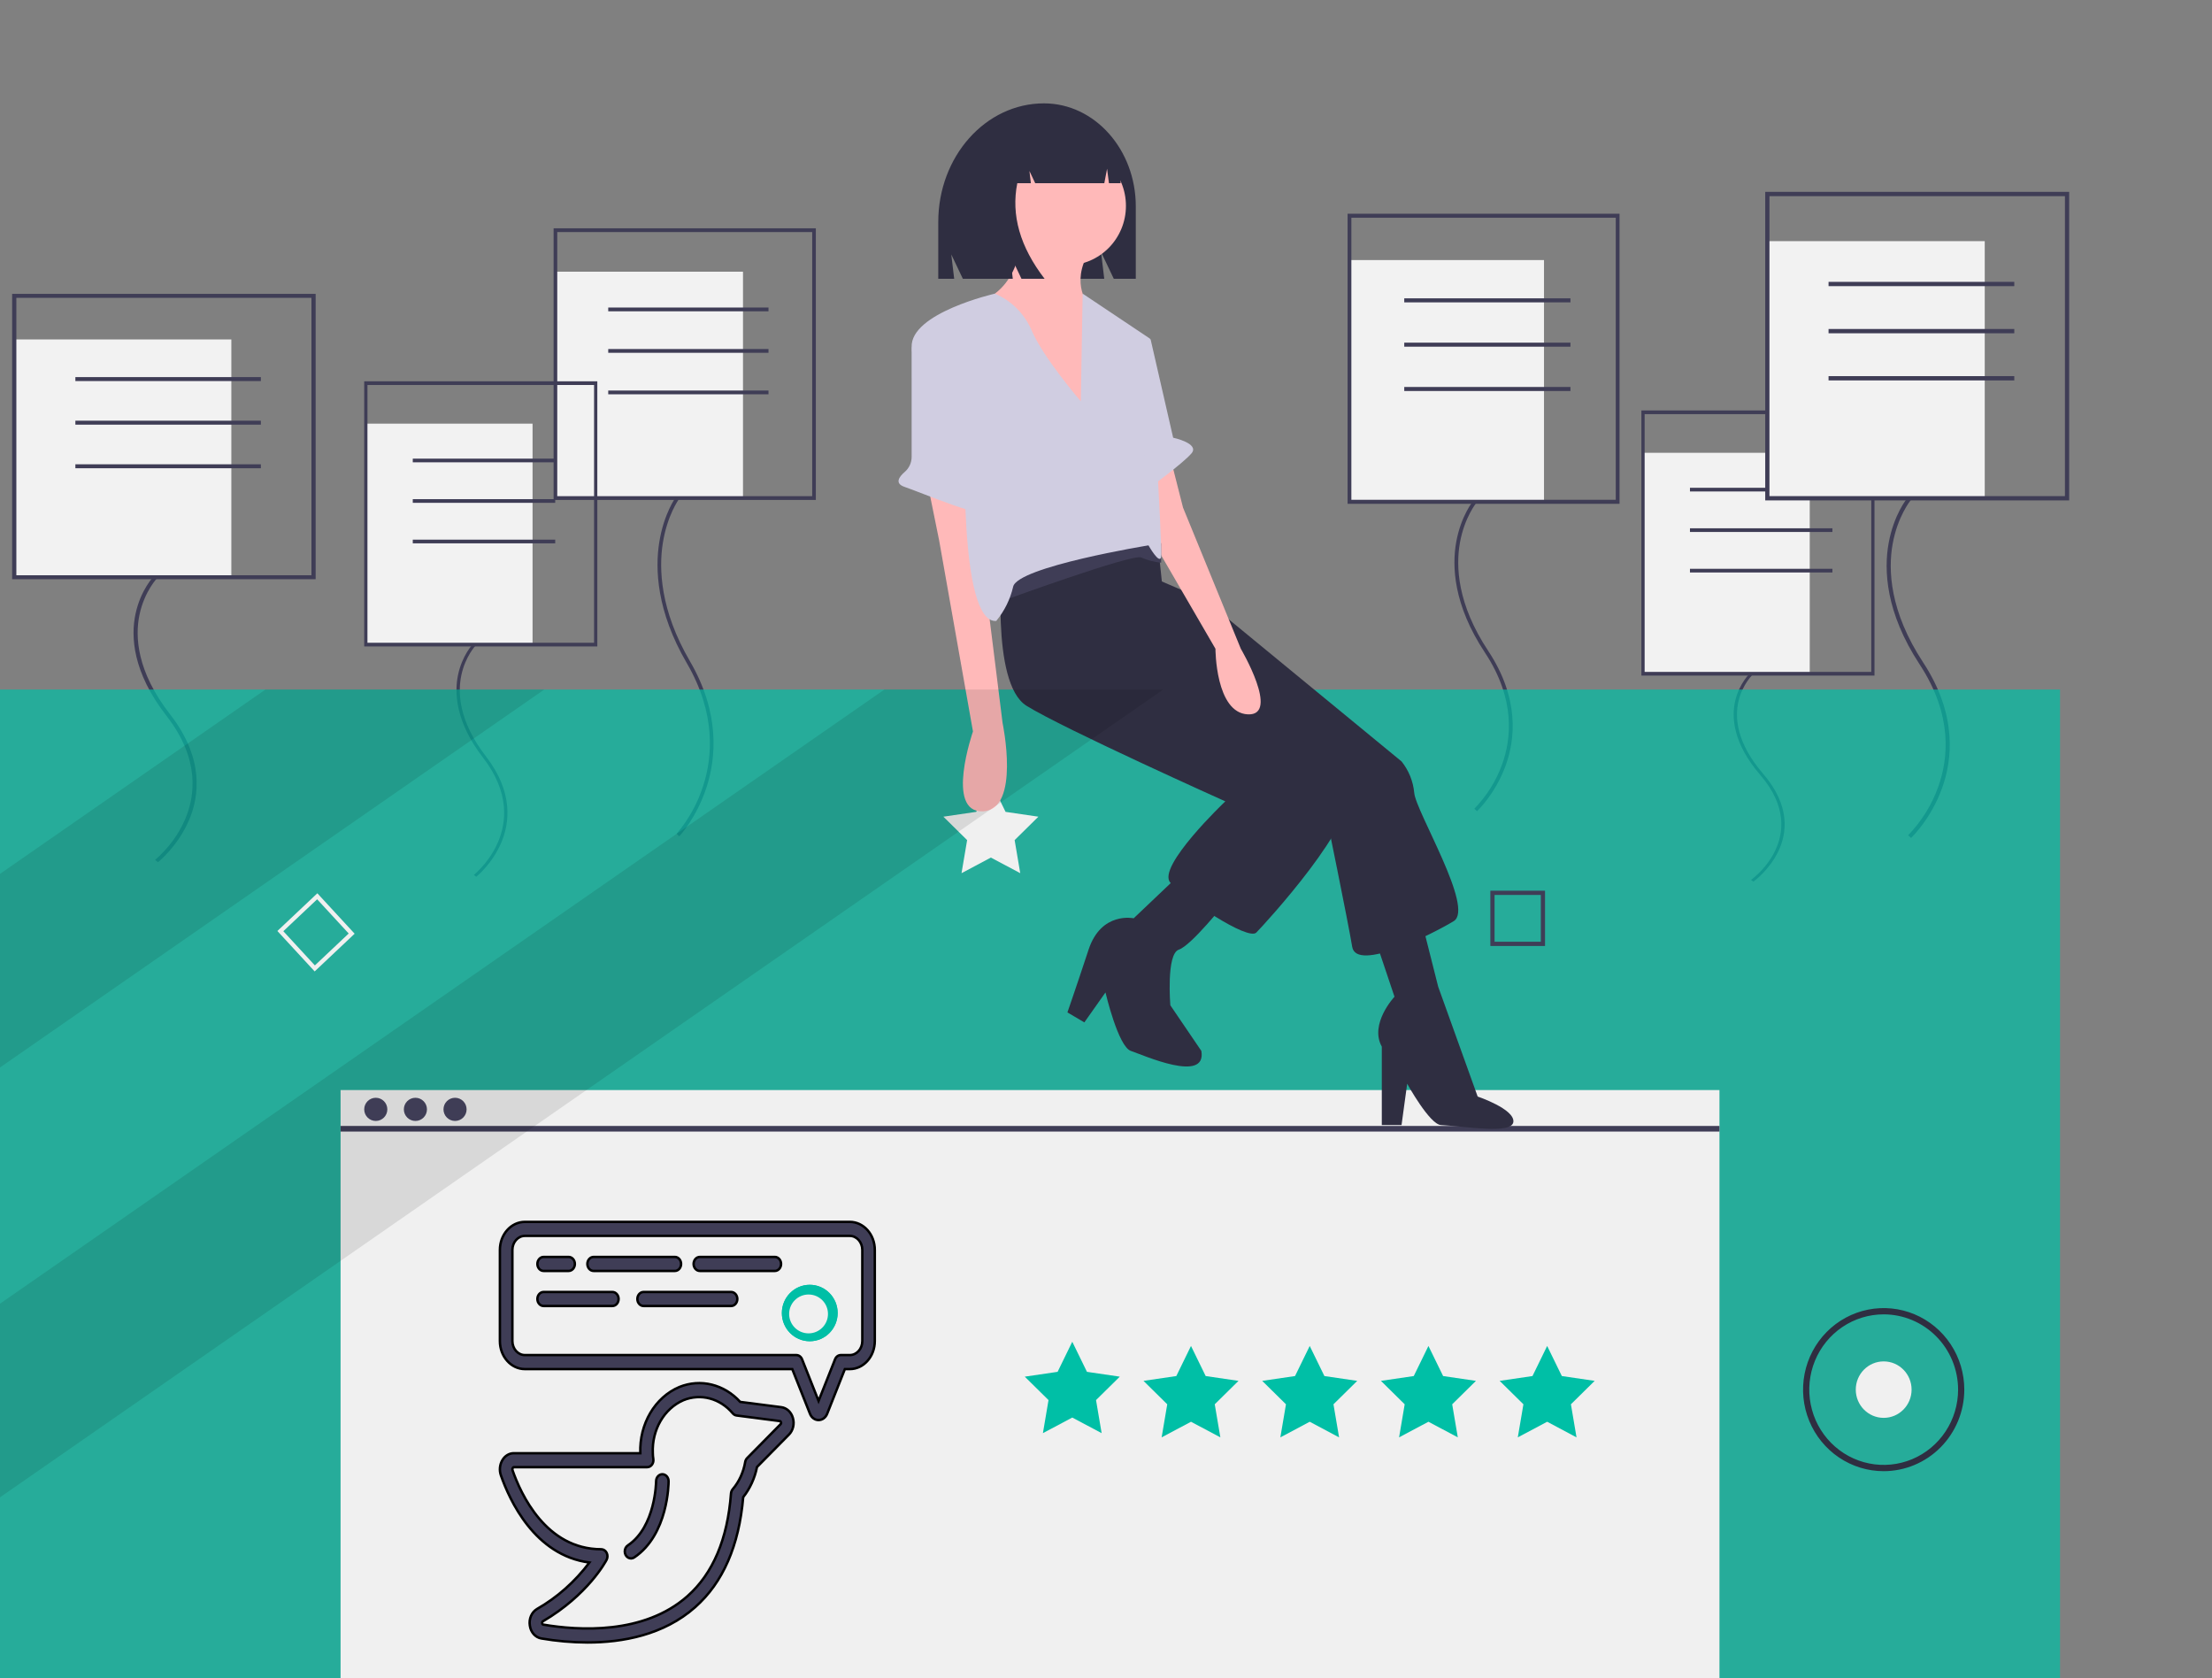 <svg width="911" height="691" viewBox="0 0 911 691" fill="none" xmlns="http://www.w3.org/2000/svg">
<rect x="0" y="0" width="911" height="691" fill="#808080" stroke="none"/>
<g id="homeSVG">
<g id="tweet3">
<path id="Vector" d="M306 111.865H228.75V205.071H306V111.865Z" fill="#F2F2F2"/>
<path id="Vector_2" d="M279.736 344.374L278.662 343.289C283.599 337.492 287.341 330.712 289.659 323.365C293.308 311.992 295.091 294.029 282.858 273.047C270.342 251.579 269.779 234.142 271.51 223.294C273.394 211.491 278.201 204.875 278.404 204.599L279.596 205.542C279.548 205.607 274.783 212.188 272.975 223.639C271.306 234.211 271.889 251.226 284.142 272.244C296.688 293.763 294.829 312.224 291.061 323.921C286.978 336.595 280.03 344.062 279.736 344.374Z" fill="#3F3D56"/>
<path id="Vector_3" d="M336 205.848H228V94H336V205.848ZM229.5 204.294H334.5V95.553H229.5V204.294Z" fill="#3F3D56"/>
<path id="Vector_4" d="M316.5 126.622H250.5V128.176H316.5V126.622Z" fill="#3F3D56"/>
<path id="Vector_5" d="M316.5 143.71H250.5V145.264H316.5V143.71Z" fill="#3F3D56"/>
<path id="Vector_6" d="M316.5 160.798H250.5V162.351H316.5V160.798Z" fill="#3F3D56"/>
</g>
<g id="Tweets">
<g id="tweet4">
<path id="Vector_7" d="M635.889 107.078H555.778V206.612H635.889V107.078Z" fill="#F2F2F2"/>
<path id="Vector_8" d="M608.3 334L607.183 333.006C612.317 327.698 616.208 321.489 618.618 314.761C622.413 304.346 624.267 287.897 611.546 268.682C598.531 249.022 597.946 233.054 599.746 223.12C601.705 212.311 606.703 206.252 606.915 206L608.154 206.864C608.105 206.923 603.15 212.95 601.27 223.436C599.534 233.118 600.14 248.699 612.881 267.946C625.927 287.652 623.994 304.558 620.076 315.27C615.831 326.877 608.605 333.715 608.3 334Z" fill="#3F3D56"/>
<path id="Vector_9" d="M667 207.442H555V88H667V207.442ZM556.556 205.783H665.444V89.659H556.556V205.783Z" fill="#3F3D56"/>
<path id="Vector_10" d="M646.778 122.837H578.333V124.496H646.778V122.837Z" fill="#3F3D56"/>
<path id="Vector_11" d="M646.778 141.085H578.333V142.744H646.778V141.085Z" fill="#3F3D56"/>
<path id="Vector_12" d="M646.778 159.333H578.333V160.992H646.778V159.333Z" fill="#3F3D56"/>
</g>
<g id="tweet2">
<path id="Vector_13" d="M219.333 174.436H150.667V265.409H219.333V174.436Z" fill="#F2F2F2"/>
<path id="Vector_14" d="M196.137 361L195.16 360.255C199.652 356.273 203.057 351.617 205.166 346.571C208.486 338.759 210.108 326.422 198.978 312.011C187.59 297.267 187.078 285.29 188.653 277.84C190.367 269.733 194.74 265.189 194.926 265L196.01 265.648C195.966 265.692 191.631 270.212 189.986 278.077C188.467 285.338 188.997 297.024 200.146 311.46C211.561 326.239 209.87 338.919 206.442 346.953C202.727 355.658 196.405 360.786 196.137 361Z" fill="#3F3D56"/>
<path id="Vector_15" d="M246 266.167H150V157H246V266.167ZM151.333 264.651H244.667V158.516H151.333V264.651Z" fill="#3F3D56"/>
<path id="Vector_16" d="M228.667 188.84H170V190.357H228.667V188.84Z" fill="#3F3D56"/>
<path id="Vector_17" d="M228.667 205.519H170V207.035H228.667V205.519Z" fill="#3F3D56"/>
<path id="Vector_18" d="M228.667 222.197H170V223.713H228.667V222.197Z" fill="#3F3D56"/>
</g>
<g id="tweet5">
<path id="Vector_19" d="M745.333 186.436H676.667V277.409H745.333V186.436Z" fill="#F2F2F2"/>
<path id="Vector_20" d="M722.137 363L721.16 362.332C725.652 358.766 729.057 354.594 731.166 350.074C734.486 343.076 736.108 332.024 724.978 319.114C713.59 305.905 713.078 295.177 714.653 288.503C716.367 281.24 720.74 277.17 720.926 277L722.01 277.58C721.966 277.62 717.631 281.669 715.986 288.715C714.467 295.22 714.997 305.688 726.146 318.62C737.561 331.86 735.87 343.219 732.442 350.416C728.727 358.214 722.405 362.808 722.137 363Z" fill="#3F3D56"/>
<path id="Vector_21" d="M772 278.167H676V169H772V278.167ZM677.333 276.651H770.667V170.516H677.333V276.651Z" fill="#3F3D56"/>
<path id="Vector_22" d="M754.667 200.84H696V202.357H754.667V200.84Z" fill="#3F3D56"/>
<path id="Vector_23" d="M754.667 217.519H696V219.035H754.667V217.519Z" fill="#3F3D56"/>
<path id="Vector_24" d="M754.667 234.197H696V235.713H754.667V234.197Z" fill="#3F3D56"/>
</g>
<g id="tweet1">
<path id="Vector_25" d="M95.278 139.765H5.868V237.672H95.278V139.765Z" fill="#F2F2F2"/>
<path id="Vector_26" d="M65.075 355L63.865 354.084C69.427 349.19 73.642 343.467 76.253 337.264C80.364 327.663 82.372 312.498 68.592 294.785C54.492 276.661 53.858 261.94 55.808 252.783C57.931 242.818 63.345 237.233 63.575 237L64.917 237.796C64.863 237.851 59.496 243.407 57.459 253.074C55.579 261.999 56.235 276.363 70.038 294.107C84.171 312.273 82.077 327.858 77.833 337.734C73.233 348.433 65.406 354.737 65.075 355Z" fill="#3F3D56"/>
<path id="Vector_27" d="M130 238.488H5V121H130V238.488ZM6.736 236.856H128.264V122.632H6.736V236.856Z" fill="#3F3D56"/>
<path id="Vector_28" d="M107.431 155.267H31.042V156.899H107.431V155.267Z" fill="#3F3D56"/>
<path id="Vector_29" d="M107.431 173.217H31.042V174.849H107.431V173.217Z" fill="#3F3D56"/>
<path id="Vector_30" d="M107.431 191.167H31.042V192.798H107.431V191.167Z" fill="#3F3D56"/>
</g>
<g id="tweet6">
<path id="Vector_31" d="M817.405 99.29H727.869V205.154H817.405V99.29Z" fill="#F2F2F2"/>
<path id="Vector_32" d="M787.074 345L785.865 343.913C791.427 338.107 795.642 331.316 798.253 323.958C802.364 312.566 804.372 294.574 790.592 273.558C776.492 252.055 775.858 234.59 777.808 223.725C779.931 211.903 785.345 205.276 785.575 205L786.917 205.945C786.863 206.01 781.496 212.601 779.459 224.071C777.579 234.66 778.235 251.702 792.038 272.754C806.171 294.307 804.077 312.798 799.833 324.514C795.233 337.209 787.406 344.688 787.074 345Z" fill="#3F3D56"/>
<path id="Vector_33" d="M852.176 206.036H727V79H852.176V206.036ZM728.739 204.272H850.437V80.764H728.739V204.272Z" fill="#3F3D56"/>
<path id="Vector_34" d="M829.574 116.052H753.078V117.817H829.574V116.052Z" fill="#3F3D56"/>
<path id="Vector_35" d="M829.574 135.46H753.078V137.225H829.574V135.46Z" fill="#3F3D56"/>
<path id="Vector_36" d="M829.574 154.869H753.078V156.633H829.574V154.869Z" fill="#3F3D56"/>
</g>
</g>
<g id="Vector_37">
<path id="Vector_38" d="M848.412 283.914H0V691H848.412V283.914Z" fill="#00BFA6" fill-opacity="0.7"/>
</g>
<path id="Vector_39" d="M150.498 461C152.754 461 154.582 459.151 154.582 456.87C154.582 454.589 152.754 452.74 150.498 452.74C148.243 452.74 146.414 454.589 146.414 456.87C146.414 459.151 148.243 461 150.498 461Z" fill="#3F3D56"/>
<path id="Vector_40" d="M164.501 461C166.756 461 168.585 459.151 168.585 456.87C168.585 454.589 166.756 452.74 164.501 452.74C162.245 452.74 160.417 454.589 160.417 456.87C160.417 459.151 162.245 461 164.501 461Z" fill="#3F3D56"/>
<path id="Vector_41" d="M178.503 461C180.758 461 182.587 459.151 182.587 456.87C182.587 454.589 180.758 452.74 178.503 452.74C176.247 452.74 174.419 454.589 174.419 456.87C174.419 459.151 176.247 461 178.503 461Z" fill="#3F3D56"/>
<path id="Vector_42" opacity="0.1" d="M224.145 283.914L0 439.529V359.807L109.313 283.914H224.145Z" fill="black"/>
<path id="Vector_43" d="M129.593 399.975L114.238 383.327L130.7 367.799L146.055 384.447L129.593 399.975ZM116.685 383.413L129.678 397.5L143.607 384.361L130.615 370.274L116.685 383.413Z" fill="#F0F0F0"/>
<path id="Vector_44" d="M636.309 389.504H613.798V366.738H636.309V389.504ZM615.529 387.753H634.577V368.489H615.529V387.753Z" fill="#3F3D56"/>
<path id="Vector_45" d="M775.784 583.791C782.132 583.791 787.277 578.587 787.277 572.168C787.277 565.749 782.132 560.545 775.784 560.545C769.437 560.545 764.291 565.749 764.291 572.168C764.291 578.587 769.437 583.791 775.784 583.791Z" fill="#F0F0F0"/>
<path id="Vector_46" d="M333.493 552.246C339.84 552.246 344.986 547.042 344.986 540.623C344.986 534.204 339.84 529 333.493 529C327.146 529 322 534.204 322 540.623C322 547.042 327.146 552.246 333.493 552.246Z" fill="black"/>
<path id="Vector_47" d="M775.784 605.745C769.217 605.745 762.798 603.776 757.338 600.086C751.878 596.397 747.622 591.153 745.109 585.018C742.596 578.882 741.939 572.131 743.22 565.618C744.501 559.104 747.663 553.121 752.307 548.426C756.95 543.73 762.866 540.532 769.307 539.236C775.747 537.941 782.423 538.606 788.49 541.147C794.557 543.688 799.742 547.992 803.391 553.514C807.039 559.035 808.986 565.527 808.986 572.168C808.976 581.07 805.475 589.605 799.251 595.9C793.026 602.194 784.587 605.735 775.784 605.745ZM775.784 541.174C769.723 541.174 763.797 542.992 758.757 546.397C753.717 549.803 749.789 554.644 747.469 560.307C745.149 565.971 744.542 572.203 745.725 578.215C746.907 584.227 749.826 589.75 754.113 594.084C758.399 598.419 763.86 601.371 769.805 602.567C775.75 603.763 781.912 603.149 787.513 600.803C793.113 598.457 797.899 594.485 801.267 589.388C804.635 584.291 806.432 578.298 806.432 572.168C806.423 563.951 803.191 556.073 797.445 550.262C791.7 544.452 783.91 541.183 775.784 541.174Z" fill="#2F2E41"/>
<path id="Vector_48" d="M408.091 321.888L414.136 334.277L427.655 336.263L417.873 345.906L420.182 359.523L408.091 353.094L395.998 359.523L398.308 345.906L388.526 336.263L402.045 334.277L408.091 321.888Z" fill="#F0F0F0"/>
<path id="Vector_49" d="M429.946 42.558H429.946C450.836 42.558 467.771 61.564 467.771 85.01V114.798H458.712L453.467 103.761L454.779 114.798H396.55L391.783 104.764L392.974 114.798H386.419V91.409C386.419 64.429 405.906 42.558 429.946 42.558Z" fill="#2F2E41"/>
<path id="Vector_50" d="M473.287 237.176L496.511 247.158L577.217 313.508C580.184 317.196 582.003 321.692 582.442 326.426C583.023 334.059 607.408 373.986 598.699 379.271C589.99 384.555 558.637 400.409 556.895 389.84C555.153 379.271 545.864 334.059 545.864 334.059L468.062 263.598L473.287 237.176Z" fill="#2F2E41"/>
<path id="Vector_51" d="M412.903 229.543C412.903 229.543 407.678 281.214 422.774 290.608C437.87 300.003 504.64 329.949 504.64 329.949C504.64 329.949 476.19 356.959 481.996 363.417C487.802 369.876 513.93 387.491 517.414 383.968C520.897 380.445 559.798 338.169 555.153 324.664C550.509 311.159 486.061 267.122 486.061 267.122L478.513 239.525L476.19 217.212L451.804 201.359L412.903 229.543Z" fill="#2F2E41"/>
<path id="Vector_52" d="M439.504 109.24C452.872 109.24 463.709 98.28 463.709 84.761C463.709 71.243 452.872 60.283 439.504 60.283C426.136 60.283 415.299 71.243 415.299 84.761C415.299 98.28 426.136 109.24 439.504 109.24Z" fill="#FFB9B9"/>
<path id="Vector_53" d="M420.742 94.787C420.742 94.787 421.903 117.1 403.904 124.146C385.905 131.192 448.611 176.991 448.611 176.991V125.907C448.611 125.907 440.482 117.1 448.611 103.595L420.742 94.787Z" fill="#FFB9B9"/>
<path id="Vector_54" d="M382.131 199.597L386.776 222.497L400.71 301.177C400.71 301.177 389.098 334.646 404.775 334.059C420.451 333.472 412.903 297.654 412.903 297.654L404.775 232.478V207.23L382.131 199.597Z" fill="#FFB9B9"/>
<path id="Vector_55" d="M481.996 188.441L487.222 208.992L511.027 267.121C511.027 267.121 527.284 294.718 513.93 294.131C500.576 293.544 500.576 267.121 500.576 267.121L473.287 220.148V193.725L481.996 188.441Z" fill="#FFB9B9"/>
<path id="Vector_56" d="M486.061 359.894L466.9 378.097C466.9 378.097 453.546 375.161 448.321 391.014C443.095 406.868 439.612 416.85 439.612 416.85L446.579 420.96L455.288 408.63C455.288 408.63 460.514 430.942 465.739 432.703C470.965 434.465 497.092 446.208 494.77 432.703L481.996 413.914C481.996 413.914 480.254 392.776 485.48 391.014C490.705 389.253 504.64 371.638 504.64 371.638L486.061 359.894Z" fill="#2F2E41"/>
<path id="Vector_57" d="M411.983 247.745C411.983 247.745 466.56 227.781 470.044 229.543C472.637 230.701 475.399 231.426 478.222 231.689L478.173 223.671C478.173 223.671 460.174 217.212 450.303 221.322C440.433 225.432 410.241 243.635 410.241 243.635L411.983 247.745Z" fill="#3F3D56"/>
<path id="Vector_58" d="M445.127 165.248C445.127 165.248 429.451 147.045 424.806 135.889C421.867 129.126 416.473 123.762 409.737 120.904C409.737 120.904 374.873 128.843 375.454 142.935C376.034 157.027 397.517 178.753 397.517 178.753C397.517 178.753 394.614 256.846 410.291 255.672C413.672 251.591 416.058 246.764 417.258 241.58C419 233.359 472.997 224.552 472.997 224.552C472.997 224.552 477.642 232.772 478.222 229.249C478.803 225.726 473.577 139.412 473.577 139.412L445.89 120.904L445.127 165.248Z" fill="#D0CDE1"/>
<path id="Vector_59" d="M379.926 137.263L379.538 137.483C378.297 138.188 377.264 139.213 376.545 140.455C375.826 141.697 375.447 143.11 375.447 144.549L375.453 188.125C375.449 189.309 375.19 190.478 374.694 191.551C374.198 192.625 373.477 193.576 372.581 194.339C370.345 196.263 368.271 199.035 372.551 200.478C379.518 202.826 406.807 214.57 407.388 210.46C407.968 206.349 409.129 201.652 407.388 201.652C406.024 201.652 397.899 159.547 391.371 141.545C390.972 140.443 390.341 139.441 389.522 138.61C388.703 137.779 387.715 137.137 386.627 136.73C385.538 136.323 384.376 136.159 383.219 136.251C382.062 136.343 380.938 136.689 379.926 137.263Z" fill="#D0CDE1"/>
<path id="Vector_60" d="M465.739 137.357L473.868 139.706L483.158 180.22C483.158 180.22 494.189 182.569 490.705 186.679C487.222 190.789 472.707 201.358 472.707 201.358L465.739 137.357Z" fill="#D0CDE1"/>
<path id="Vector_61" d="M419.193 54.252C421.013 51.78 423.372 49.765 426.086 48.364C428.801 46.964 431.798 46.214 434.845 46.174H435.588C449.906 46.174 461.513 59.277 461.513 75.44V75.44H456.716L455.941 69.476L454.805 75.44H426.35L423.966 70.394L424.562 75.44H418.964C416.352 88.559 420.105 101.678 430.224 114.798H420.688L415.92 104.706L417.112 114.798H398.934L395.358 91.587C395.358 74.204 405.346 59.463 419.193 54.252Z" fill="#2F2E41"/>
<g id="Group 11">
<path id="Vector_62" d="M708.151 448.824H140.262V691H708.151V448.824Z" fill="#F0F0F0"/>
<path id="Vector_63" d="M708.151 463.601H140.262V465.908H708.151V463.601Z" fill="#3F3D56"/>
<path id="star1" d="M441.61 552.454L447.656 564.843L461.175 566.829L451.393 576.472L453.702 590.088L441.61 583.66L429.518 590.088L431.827 576.472L422.045 566.829L435.564 564.843L441.61 552.454Z" fill="#00BFA6"/>
<path id="star2" d="M490.505 554.185L496.551 566.575L510.07 568.56L500.287 578.204L502.597 591.82L490.505 585.392L478.414 591.82L480.723 578.204L470.941 568.56L484.46 566.575L490.505 554.185Z" fill="#00BFA6"/>
<path id="star3" d="M539.401 554.185L545.447 566.575L558.966 568.56L549.183 578.204L551.493 591.82L539.401 585.392L527.309 591.82L529.618 578.204L519.836 568.56L533.355 566.575L539.401 554.185Z" fill="#00BFA6"/>
<path id="star4" d="M588.296 554.185L594.342 566.575L607.861 568.56L598.078 578.204L600.388 591.82L588.296 585.392L576.205 591.82L578.514 578.204L568.732 568.56L582.251 566.575L588.296 554.185Z" fill="#00BFA6"/>
<path id="star5" d="M637.192 554.185L643.238 566.575L656.757 568.56L646.974 578.204L649.283 591.82L637.192 585.392L625.099 591.82L627.409 578.204L617.627 568.56L631.146 566.575L637.192 554.185Z" fill="#00BFA6"/>
<g id="Group 10">
<path id="Vector_64" opacity="0.1" d="M479.068 283.914L0 616.514V536.78L364.236 283.914H479.068Z" fill="black"/>
</g>
<g id="Shape">
<path d="M321.779 579.398L304.838 577.216C298.234 569.95 288.504 567.564 279.799 571.077C269.741 575.306 263.25 586.311 263.712 598.347H211.559C209.703 598.365 207.975 599.409 206.942 601.138C205.808 602.983 205.562 605.338 206.283 607.428C209.824 617.62 220.2 640.445 242.757 643.357C236.777 651.272 229.449 657.767 221.201 662.462C218.969 663.755 217.753 666.534 218.209 669.306C218.573 672.06 220.503 674.222 222.959 674.628C229.25 675.706 235.603 676.258 241.967 676.279C256.378 676.279 273.342 673.214 286.31 661.732C297.725 651.63 304.373 636.473 306.084 616.43C308.885 612.899 310.842 608.629 311.774 604.019L324.916 590.695C326.629 588.975 327.268 586.279 326.545 583.832C325.882 581.424 324.012 579.684 321.779 579.398ZM321.465 586.412L307.703 600.368C307.289 600.788 307.008 601.348 306.902 601.964C306.19 606.184 304.402 610.082 301.755 613.186C301.348 613.677 301.099 614.307 301.048 614.976C299.645 633.708 293.613 647.915 283.124 657.203C265.138 673.125 238.191 671.373 223.731 668.919C223.477 668.874 223.288 668.631 223.283 668.342C223.211 668.036 223.335 667.714 223.584 667.565C242.206 656.655 249.535 642.8 249.834 642.217C250.293 641.325 250.293 640.226 249.835 639.333C249.376 638.441 248.529 637.89 247.61 637.888C224.843 637.888 214.474 615.117 211.067 605.326C210.969 605.012 211.011 604.664 211.18 604.391C211.254 604.233 211.391 604.126 211.548 604.103H266.53C267.293 604.103 268.017 603.723 268.506 603.066C268.995 602.408 269.199 601.542 269.062 600.7C268.931 599.901 268.863 599.09 268.859 598.278C268.423 588.722 273.519 579.937 281.484 576.512C288.606 573.625 296.576 575.755 301.773 581.932C302.19 582.425 302.747 582.738 303.348 582.815L321.19 585.125C321.413 585.155 321.595 585.34 321.643 585.586C321.742 585.876 321.672 586.205 321.465 586.412Z" fill="#3F3D56"/>
<path d="M321.779 579.398L304.838 577.216C298.234 569.95 288.504 567.564 279.799 571.077C269.741 575.306 263.25 586.311 263.712 598.347H211.559C209.703 598.365 207.975 599.409 206.942 601.138C205.808 602.983 205.562 605.338 206.283 607.428C209.824 617.62 220.2 640.445 242.757 643.357C236.777 651.272 229.449 657.767 221.201 662.462C218.969 663.755 217.753 666.534 218.209 669.306C218.573 672.06 220.503 674.222 222.959 674.628C229.25 675.706 235.603 676.258 241.967 676.279C256.378 676.279 273.342 673.214 286.31 661.732C297.725 651.63 304.373 636.473 306.084 616.43C308.885 612.899 310.842 608.629 311.774 604.019L324.916 590.695C326.629 588.975 327.268 586.279 326.545 583.832C325.882 581.424 324.012 579.684 321.779 579.398ZM321.465 586.412L307.703 600.368C307.289 600.788 307.008 601.348 306.902 601.964C306.19 606.184 304.402 610.082 301.755 613.186C301.348 613.677 301.099 614.307 301.048 614.976C299.645 633.708 293.613 647.915 283.124 657.203C265.138 673.125 238.191 671.373 223.731 668.919C223.477 668.874 223.288 668.631 223.283 668.342C223.211 668.036 223.335 667.714 223.584 667.565C242.206 656.655 249.535 642.8 249.834 642.217C250.293 641.325 250.293 640.226 249.835 639.333C249.376 638.441 248.529 637.89 247.61 637.888C224.843 637.888 214.474 615.117 211.067 605.326C210.969 605.012 211.011 604.664 211.18 604.391C211.254 604.233 211.391 604.126 211.548 604.103H266.53C267.293 604.103 268.017 603.723 268.506 603.066C268.995 602.408 269.199 601.542 269.062 600.7C268.931 599.901 268.863 599.09 268.859 598.278C268.423 588.722 273.519 579.937 281.484 576.512C288.606 573.625 296.576 575.755 301.773 581.932C302.19 582.425 302.747 582.738 303.348 582.815L321.19 585.125C321.413 585.155 321.595 585.34 321.643 585.586C321.742 585.876 321.672 586.205 321.465 586.412Z" stroke="black"/>
</g>
<g id="Shape_2">
<path d="M349.99 503.097H216.17C210.485 503.097 205.877 508.266 205.877 514.642V552.165C205.877 558.541 210.485 563.711 216.17 563.711H326.291L333.594 582.129C334.213 583.693 335.596 584.702 337.122 584.702C338.649 584.702 340.031 583.693 340.651 582.129L347.954 563.711H349.99C355.675 563.711 360.283 558.541 360.283 552.165V514.642C360.283 508.266 355.675 503.097 349.99 503.097ZM355.137 552.165C355.137 555.353 352.832 557.938 349.99 557.938H346.284C345.267 557.937 344.346 558.608 343.932 559.649L337.122 576.818L330.313 559.649C329.899 558.608 328.978 557.937 327.961 557.938H216.17C213.328 557.938 211.024 555.353 211.024 552.165V514.642C211.024 511.454 213.328 508.869 216.17 508.869H349.99C352.832 508.869 355.137 511.454 355.137 514.642V552.165Z" fill="#3F3D56"/>
<path d="M349.99 503.097H216.17C210.485 503.097 205.877 508.266 205.877 514.642V552.165C205.877 558.541 210.485 563.711 216.17 563.711H326.291L333.594 582.129C334.213 583.693 335.596 584.702 337.122 584.702C338.649 584.702 340.031 583.693 340.651 582.129L347.954 563.711H349.99C355.675 563.711 360.283 558.541 360.283 552.165V514.642C360.283 508.266 355.675 503.097 349.99 503.097ZM355.137 552.165C355.137 555.353 352.832 557.938 349.99 557.938H346.284C345.267 557.937 344.346 558.608 343.932 559.649L337.122 576.818L330.313 559.649C329.899 558.608 328.978 557.937 327.961 557.938H216.17C213.328 557.938 211.024 555.353 211.024 552.165V514.642C211.024 511.454 213.328 508.869 216.17 508.869H349.99C352.832 508.869 355.137 511.454 355.137 514.642V552.165Z" stroke="black"/>
</g>
<g id="Shape_3">
<path d="M272.786 607.006C271.365 607.006 270.213 608.299 270.213 609.893C270.213 610.077 270.03 628.591 258.594 636.286C257.788 636.807 257.295 637.776 257.306 638.819C257.317 639.863 257.829 640.819 258.645 641.319C259.462 641.82 260.456 641.787 261.244 641.233C275.2 631.829 275.36 610.785 275.36 609.893C275.36 608.299 274.208 607.006 272.786 607.006Z" fill="#3F3D56"/>
<path d="M272.786 607.006C271.365 607.006 270.213 608.299 270.213 609.893C270.213 610.077 270.03 628.591 258.594 636.286C257.788 636.807 257.295 637.776 257.306 638.819C257.317 639.863 257.829 640.819 258.645 641.319C259.462 641.82 260.456 641.787 261.244 641.233C275.2 631.829 275.36 610.785 275.36 609.893C275.36 608.299 274.208 607.006 272.786 607.006Z" stroke="black"/>
</g>
<g id="Shape_4">
<path d="M223.891 523.301H234.185C235.606 523.301 236.758 522.009 236.758 520.415C236.758 518.821 235.606 517.528 234.185 517.528H223.891C222.469 517.528 221.317 518.821 221.317 520.415C221.317 522.009 222.469 523.301 223.891 523.301Z" fill="#3F3D56"/>
<path d="M223.891 523.301H234.185C235.606 523.301 236.758 522.009 236.758 520.415C236.758 518.821 235.606 517.528 234.185 517.528H223.891C222.469 517.528 221.317 518.821 221.317 520.415C221.317 522.009 222.469 523.301 223.891 523.301Z" stroke="black"/>
</g>
<g id="Shape_5">
<path d="M244.478 523.301H277.933C279.354 523.301 280.507 522.009 280.507 520.415C280.507 518.821 279.354 517.528 277.933 517.528H244.478C243.057 517.528 241.905 518.821 241.905 520.415C241.905 522.009 243.057 523.301 244.478 523.301Z" fill="#3F3D56"/>
<path d="M244.478 523.301H277.933C279.354 523.301 280.507 522.009 280.507 520.415C280.507 518.821 279.354 517.528 277.933 517.528H244.478C243.057 517.528 241.905 518.821 241.905 520.415C241.905 522.009 243.057 523.301 244.478 523.301Z" stroke="black"/>
</g>
<g id="Shape_6">
<path d="M319.108 517.528H288.227C286.806 517.528 285.654 518.821 285.654 520.415C285.654 522.009 286.806 523.301 288.227 523.301H319.108C320.53 523.301 321.682 522.009 321.682 520.415C321.682 518.821 320.53 517.528 319.108 517.528Z" fill="#3F3D56"/>
<path d="M319.108 517.528H288.227C286.806 517.528 285.654 518.821 285.654 520.415C285.654 522.009 286.806 523.301 288.227 523.301H319.108C320.53 523.301 321.682 522.009 321.682 520.415C321.682 518.821 320.53 517.528 319.108 517.528Z" stroke="black"/>
</g>
<g id="Shape_7">
<path d="M252.199 531.96H223.891C222.469 531.96 221.317 533.253 221.317 534.847C221.317 536.441 222.469 537.733 223.891 537.733H252.199C253.62 537.733 254.772 536.441 254.772 534.847C254.772 533.253 253.62 531.96 252.199 531.96Z" fill="#3F3D56"/>
<path d="M252.199 531.96H223.891C222.469 531.96 221.317 533.253 221.317 534.847C221.317 536.441 222.469 537.733 223.891 537.733H252.199C253.62 537.733 254.772 536.441 254.772 534.847C254.772 533.253 253.62 531.96 252.199 531.96Z" stroke="black"/>
</g>
<g id="Shape_8">
<path d="M301.094 531.96H265.066C263.645 531.96 262.492 533.253 262.492 534.847C262.492 536.441 263.645 537.733 265.066 537.733H301.094C302.515 537.733 303.668 536.441 303.668 534.847C303.668 533.253 302.515 531.96 301.094 531.96Z" fill="#3F3D56"/>
<path d="M301.094 531.96H265.066C263.645 531.96 262.492 533.253 262.492 534.847C262.492 536.441 263.645 537.733 265.066 537.733H301.094C302.515 537.733 303.668 536.441 303.668 534.847C303.668 533.253 302.515 531.96 301.094 531.96Z" stroke="black"/>
</g>
</g>
<path id="Vector_65" d="M333.493 552.246C339.84 552.246 344.986 547.042 344.986 540.623C344.986 534.204 339.84 529 333.493 529C327.146 529 322 534.204 322 540.623C322 547.042 327.146 552.246 333.493 552.246Z" fill="#00BFA6"/>
<path id="Vector_66" d="M333.493 552.246C339.84 552.246 344.986 547.042 344.986 540.623C344.986 534.204 339.84 529 333.493 529C327.146 529 322 534.204 322 540.623C322 547.042 327.146 552.246 333.493 552.246Z" fill="#00BFA6"/>
<path id="Vector_67" d="M333 549C337.418 549 341 545.418 341 541C341 536.582 337.418 533 333 533C328.582 533 325 536.582 325 541C325 545.418 328.582 549 333 549Z" fill="#F0F0F0"/>
<path id="Vector_68" d="M154.761 461.539C157.39 461.539 159.522 459.404 159.522 456.77C159.522 454.135 157.39 452 154.761 452C152.132 452 150 454.135 150 456.77C150 459.404 152.132 461.539 154.761 461.539Z" fill="#3F3D56"/>
<path id="Vector_69" d="M171.084 461.539C173.714 461.539 175.845 459.404 175.845 456.77C175.845 454.135 173.714 452 171.084 452C168.455 452 166.323 454.135 166.323 456.77C166.323 459.404 168.455 461.539 171.084 461.539Z" fill="#3F3D56"/>
<path id="Vector_70" d="M187.407 461.539C190.037 461.539 192.168 459.404 192.168 456.77C192.168 454.135 190.037 452 187.407 452C184.778 452 182.646 454.135 182.646 456.77C182.646 459.404 184.778 461.539 187.407 461.539Z" fill="#3F3D56"/>
<path id="Vector_71" d="M564.443 381.033L574.314 410.391C574.314 410.391 563.863 421.547 569.088 430.942V463.236H577.217L579.539 446.208C579.539 446.208 588.798 463.021 593.474 463.236C603.277 463.687 622.689 467.214 623.27 461.929C623.851 456.645 608.57 451.493 608.57 451.493L592.313 406.281L585.345 378.684L564.443 381.033Z" fill="#2F2E41"/>
</g>
</svg>

